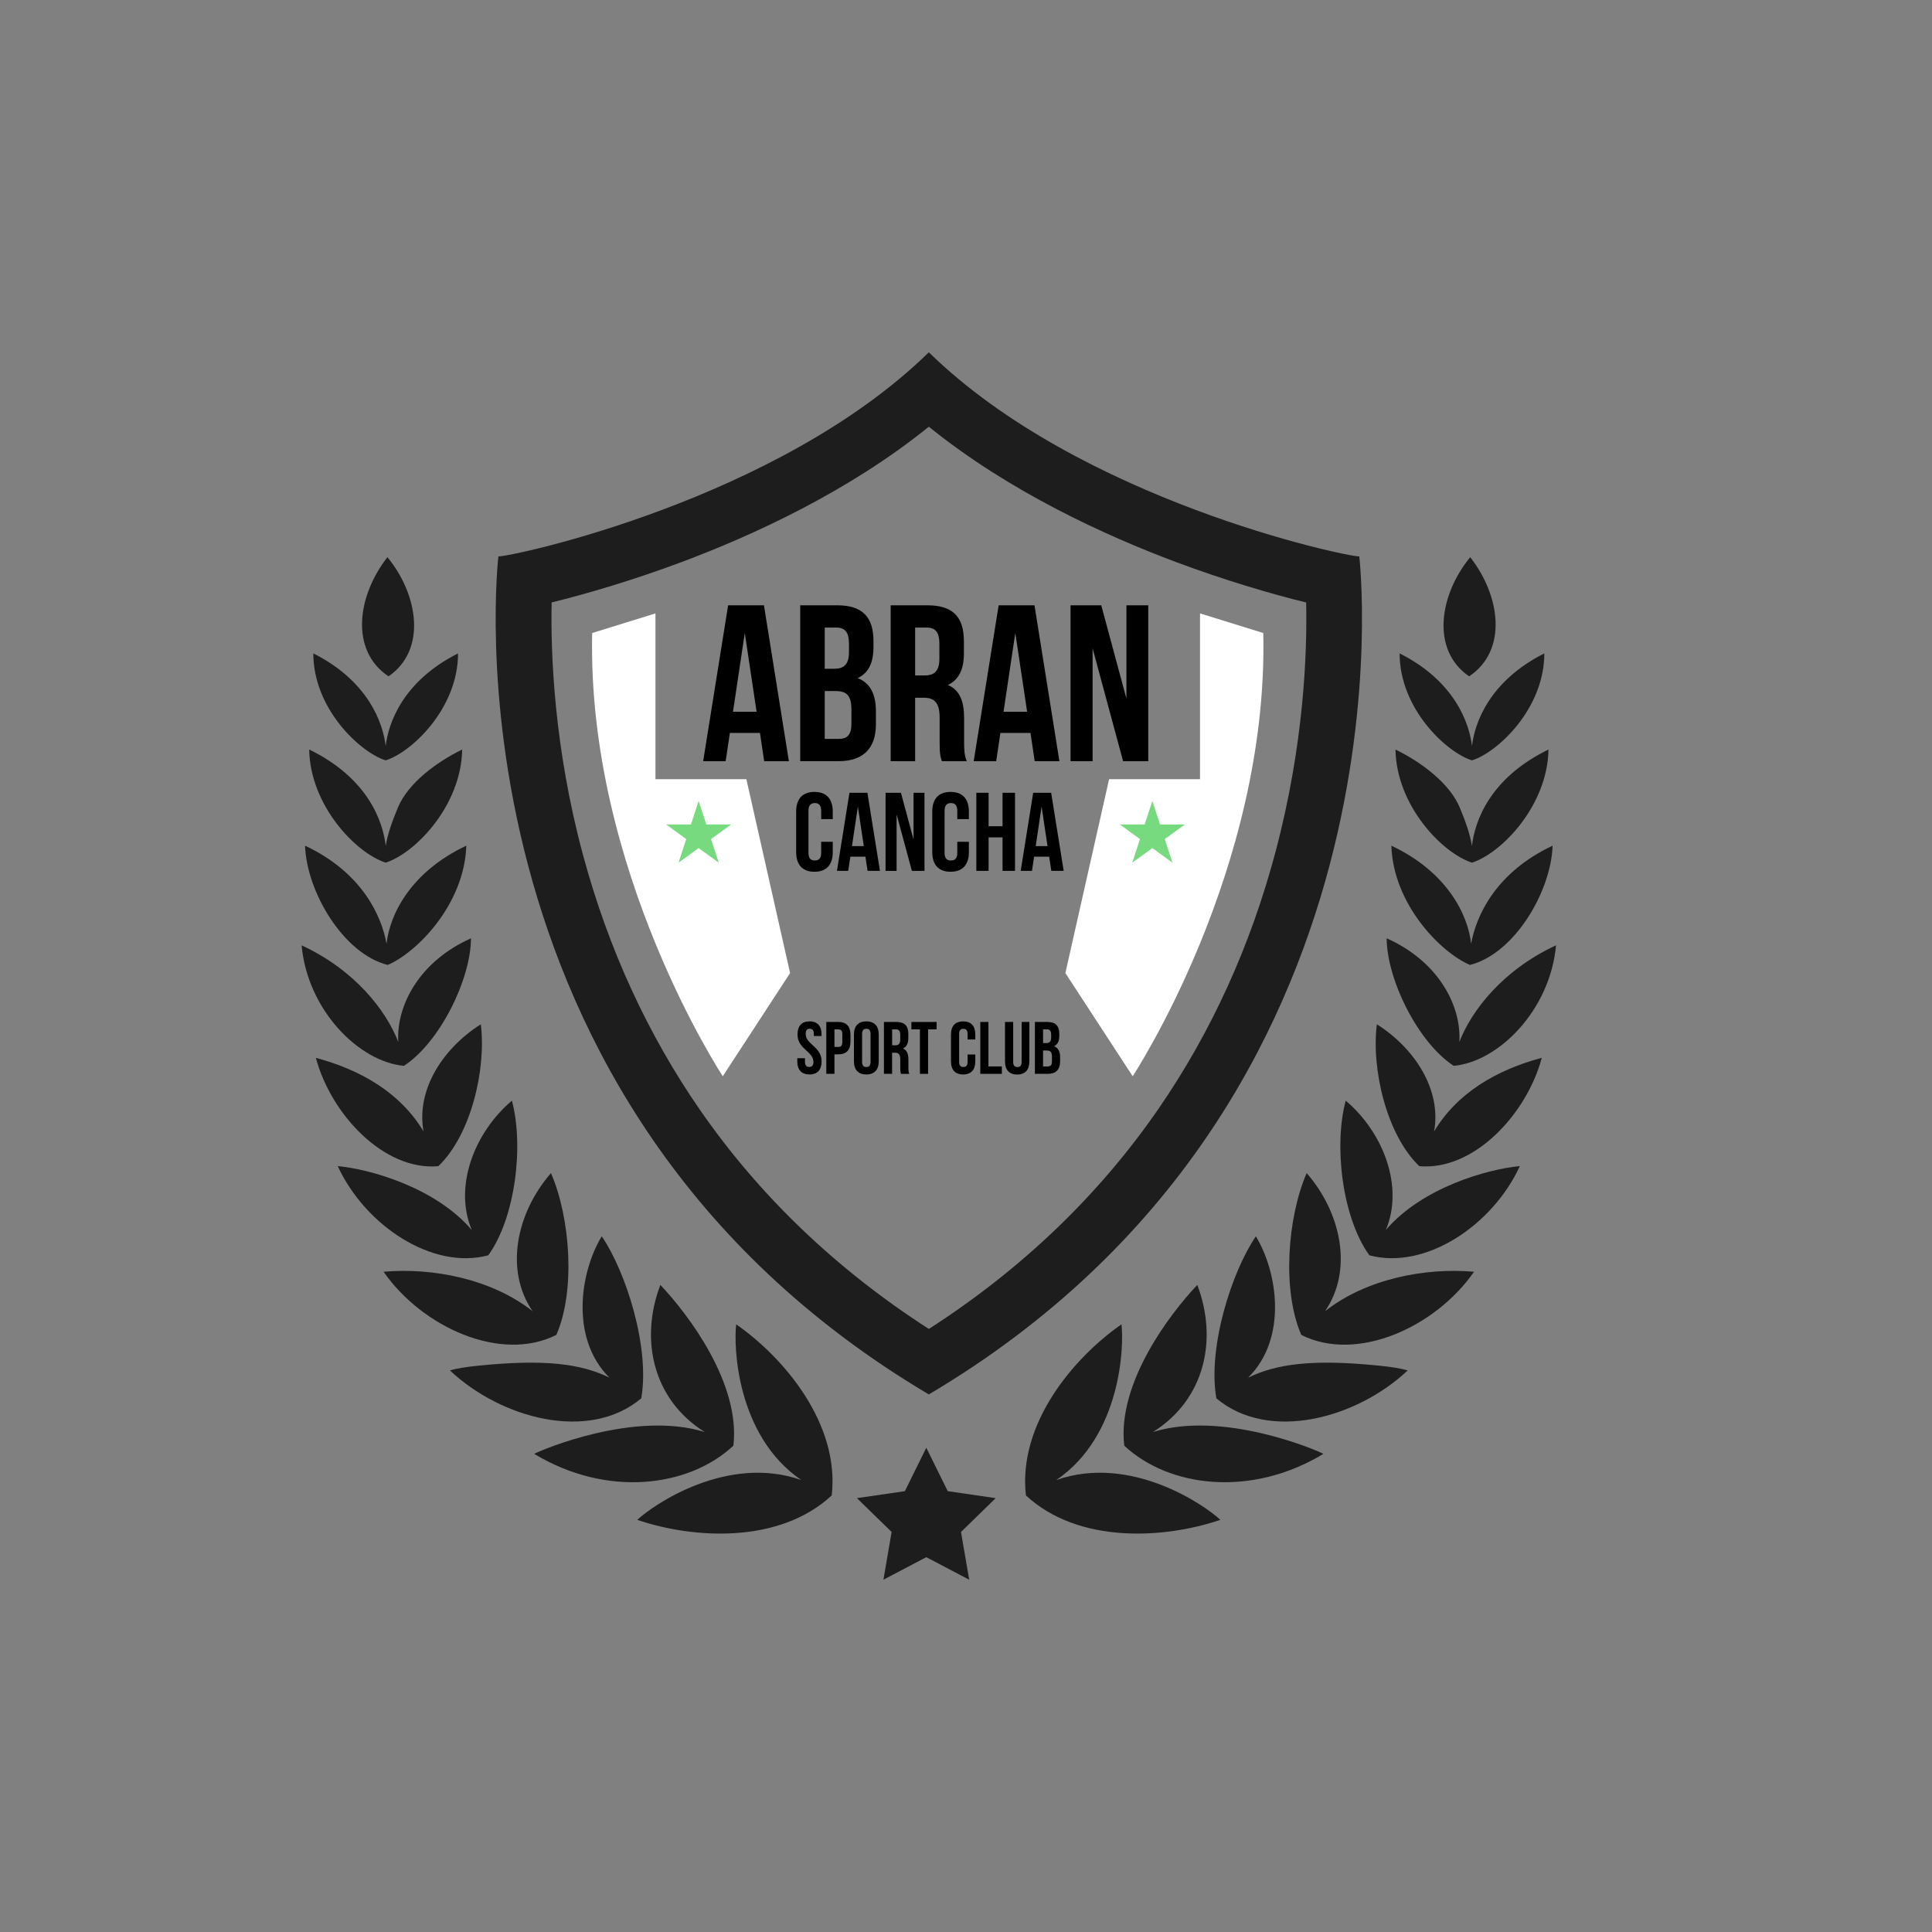<?xml version="1.0" encoding="utf-8"?>
<!-- Generator: Adobe Illustrator 25.2.1, SVG Export Plug-In . SVG Version: 6.00 Build 0)  -->
<svg version="1.1" id="Layer_1" xmlns="http://www.w3.org/2000/svg" xmlns:xlink="http://www.w3.org/1999/xlink" x="0px" y="0px"
	 viewBox="0 0 800 800" style="enable-background:new 0 0 800 800;" xml:space="preserve">
<rect x="0" y="0" width="800" height="800" fill="#808080" stroke="none"/>
<style type="text/css">
	.st0{fill:#FFFFFF;}
	.st1{fill:#77DA7E;}
	.st2{fill:#1D1D1D;}
</style>
<g>
	<path class="st2" d="M384.61,176.69c33.16,26.83,72.88,45.01,102.29,56.02c19.67,7.37,39.31,13.19,53.95,16.77
		c0.45,20.58-0.86,58.62-12.62,103.01c-10.33,38.99-26.6,74.79-48.37,106.42c-24.71,35.9-56.71,66.59-95.24,91.38
		c-38.21-24.59-70-54.98-94.63-90.5c-21.76-31.38-38.09-66.92-48.54-105.63c-12.1-44.82-13.46-83.76-13.03-104.7
		c14.63-3.58,34.25-9.4,53.91-16.76C311.73,221.7,351.44,203.52,384.61,176.69 M384.61,145.88
		c-62.64,61.23-172.29,84.53-178.24,84.53c0,0-26.55,225.64,178.24,346.99c204.78-121.35,178.24-346.99,178.24-346.99
		C556.9,230.41,447.24,207.11,384.61,145.88L384.61,145.88z"/>
</g>
<g>
	<polygon class="st2" points="392.44,617.46 383.56,599.48 374.69,617.46 354.84,620.35 369.2,634.35 365.81,654.12 383.56,644.79 
		401.32,654.12 397.93,634.35 412.29,620.35 	"/>
	<path class="st2" d="M265.53,579.02c3.68-21.05-6.34-52.42-16.36-67.09c-9,14.81-13.2,42.23,3.18,58.52
		c-11.66-5.69-26.58-7.78-54.38-4.94c-4.67,0.46-8.79,1.1-11.67,1.95C207.4,587.34,243.79,597.29,265.53,579.02z"/>
	<path class="st2" d="M230.37,552.76c8.01-18.34,5.78-48.52-2.22-67.01c-14.33,16.44-19.31,40.19-7.61,57.19
		c-17.03-13.4-41.37-18.11-61.71-16.34C174.85,549.61,207.38,564.34,230.37,552.76z"/>
	<path class="st2" d="M202.18,519.8c11.28-15.63,14.78-45.49,9.79-64.04c-15.45,13.06-24.22,35.44-16.63,53.54
		c-15.07-17.61-42.08-25.19-55.49-26.44C151.2,507.48,179.05,525.98,202.18,519.8z"/>
	<path class="st2" d="M181.49,482.9c13.49-12.85,19.93-40.11,17.6-58.76c-15.36,9.69-26.87,26.81-23.72,44.36
		c-9.49-15.9-25.88-25.49-44.57-30.46C137.01,461.33,158.89,484.85,181.49,482.9z"/>
	<path class="st2" d="M167.25,441.34c14.71-9.55,27.67-35.59,27.78-52.8c-21.24,9.41-31.02,27.74-30.11,42.93
		c-5.01-13.06-18.08-29.88-40.03-40.02C127.35,418.39,148.75,439.67,167.25,441.34z"/>
	<path class="st2" d="M160.53,399.56c11.97-5.07,31.76-24.97,32.56-49.38c-22.84,10.74-31.7,28.28-33.03,40.62
		c-2.07-11.51-10.06-29.48-33.74-40.62C126.94,369.14,142.09,394.91,160.53,399.56z"/>
	<path class="st2" d="M159.7,357.21c12.44-4.04,31.29-23.74,31.68-46.85c-10.79,5.25-22.44,14.01-26.62,24.03
		c-2.31,5.54-4.29,11.09-5.04,15.88c-1.15-10.03-7.23-28.01-31.69-39.92C128.41,333.47,147.27,353.18,159.7,357.21z"/>
	<path class="st2" d="M159.7,314.85c10.52-3.25,29.96-21.33,29.96-44.29c-22.92,11.53-28.86,28.98-29.96,38.33
		c-1.11-9.35-7.04-26.8-29.96-38.33C129.74,293.52,149.19,311.59,159.7,314.85z"/>
	<path class="st2" d="M304.84,548.38c-1.1,8.75-0.01,46.08,26.96,64.47c-30.79-10.83-61.51,10.42-67.91,16.49
		c23.18,7.89,58.75,10.07,80.51-10.12C347.76,589.74,324.93,562.38,304.84,548.38z"/>
	<path class="st2" d="M273.44,532.06c-8.54,22.43-3.25,47.38,18.36,60.91c-28.97-9.01-67.6,7.41-70.6,9.04
		c30.03,18.15,63.94,13.91,82.48-3.38C306.69,572.89,285.03,544.27,273.44,532.06z"/>
	<path class="st2" d="M160.88,280.06c16.01-11,12.22-33.94-0.45-49.34C147.95,246.62,144.77,269.32,160.88,280.06z"/>
	<path class="st2" d="M516.85,570.45c16.38-16.29,12.18-43.71,3.18-58.52c-10.01,14.66-20.04,46.03-16.36,67.09
		c21.74,18.27,58.13,8.32,79.23-11.56c-2.89-0.85-7-1.49-11.67-1.95C543.44,562.67,528.51,564.77,516.85,570.45z"/>
	<path class="st2" d="M548.67,542.94c11.7-17,6.72-40.75-7.61-57.19c-8,18.48-10.23,48.67-2.22,67.01
		c23,11.59,55.52-3.14,71.54-26.16C590.04,524.83,565.69,529.54,548.67,542.94z"/>
	<path class="st2" d="M573.86,509.29c7.59-18.1-1.18-40.48-16.63-53.54c-4.99,18.55-1.49,48.41,9.79,64.04
		c23.13,6.19,50.99-12.31,62.32-36.94C615.95,484.11,588.94,491.69,573.86,509.29z"/>
	<path class="st2" d="M593.84,468.49c3.15-17.55-8.36-34.67-23.72-44.36c-2.34,18.66,4.11,45.92,17.6,58.76
		c22.61,1.95,44.48-21.57,50.7-44.87C619.72,443,603.33,452.59,593.84,468.49z"/>
	<path class="st2" d="M601.96,441.34c18.5-1.67,39.9-22.95,42.36-49.9c-21.94,10.14-35.02,26.97-40.03,40.02
		c0.91-15.19-8.87-33.52-30.11-42.93C574.29,405.75,587.25,431.78,601.96,441.34z"/>
	<path class="st2" d="M608.68,399.56c18.44-4.65,33.6-30.42,34.22-49.38c-23.68,11.14-31.67,29.11-33.74,40.62
		c-1.33-12.33-10.2-29.88-33.03-40.62C576.92,374.59,596.7,394.49,608.68,399.56z"/>
	<path class="st2" d="M609.51,357.21c12.44-4.04,31.3-23.74,31.68-46.85c-24.46,11.9-30.54,29.88-31.69,39.92
		c-0.75-4.8-2.73-10.34-5.04-15.88c-4.18-10.02-15.83-18.78-26.62-24.03C578.21,333.47,597.07,353.18,609.51,357.21z"/>
	<path class="st2" d="M609.51,314.85c10.52-3.25,29.96-21.33,29.96-44.29c-22.92,11.53-28.86,28.98-29.96,38.33
		c-1.11-9.35-7.04-26.8-29.96-38.33C579.54,293.52,598.99,311.59,609.51,314.85z"/>
	<path class="st2" d="M437.41,612.85c26.97-18.39,28.06-55.72,26.96-64.47c-20.09,14-42.92,41.36-39.56,70.84
		c21.76,20.18,57.32,18,80.51,10.12C498.92,623.27,468.2,602.02,437.41,612.85z"/>
	<path class="st2" d="M477.41,592.97c21.61-13.53,26.9-38.48,18.36-60.91c-11.58,12.21-33.24,40.83-30.24,66.57
		c18.55,17.29,52.46,21.52,82.48,3.38C545,600.38,506.38,583.95,477.41,592.97z"/>
	<path class="st2" d="M608.33,280.06c16.11-10.74,12.94-33.44,0.45-49.34C596.1,246.12,592.31,269.06,608.33,280.06z"/>
</g>
<path class="st0" d="M496.9,254v68.65h-37.65l-18.1,80.27l27.87,42.73c0,0,56.3-85.39,54.08-183.53L496.9,254z"/>
<path class="st0" d="M271.41,254v68.65h37.65l18.1,80.27l-27.87,42.73c0,0-56.3-85.39-54.08-183.53L271.41,254z"/>
<polygon class="st1" points="289.29,331.62 292.47,341.39 302.75,341.39 294.43,347.44 297.61,357.21 289.29,351.17 280.97,357.21 
	284.15,347.44 275.83,341.39 286.11,341.39 "/>
<polygon class="st1" points="477.17,331.62 480.35,341.39 490.63,341.39 482.31,347.44 485.49,357.21 477.17,351.17 468.85,357.21 
	472.03,347.44 463.71,341.39 473.99,341.39 "/>
<g>
	<path d="M326.66,315.19h-10.23l-1.75-11.71h-12.45l-1.75,11.71h-9.31l10.33-64.54h14.84L326.66,315.19z M303.52,294.72h9.77
		l-4.89-32.64L303.52,294.72z"/>
	<path d="M361.69,265.5v2.3c0,6.64-2.03,10.88-6.55,13c5.44,2.12,7.56,7.01,7.56,13.83v5.25c0,9.96-5.26,15.3-15.4,15.3h-15.95
		v-64.54h15.3C357.18,250.65,361.69,255.54,361.69,265.5z M341.5,259.87v17.06h3.96c3.78,0,6.08-1.66,6.08-6.82v-3.6
		c0-4.61-1.57-6.64-5.16-6.64H341.5z M341.5,286.15v19.82h5.81c3.41,0,5.25-1.57,5.25-6.36v-5.62c0-5.99-1.94-7.84-6.55-7.84H341.5z
		"/>
	<path d="M390,315.19c-0.55-1.66-0.92-2.67-0.92-7.93v-10.14c0-5.99-2.03-8.21-6.64-8.21h-3.5v26.28h-10.14v-64.54h15.3
		c10.51,0,15.03,4.89,15.03,14.84v5.07c0,6.64-2.12,10.97-6.64,13.09c5.07,2.12,6.73,7.01,6.73,13.74v9.96
		c0,3.13,0.09,5.44,1.11,7.84H390z M378.94,259.87v19.82h3.96c3.78,0,6.08-1.66,6.08-6.82v-6.36c0-4.61-1.57-6.64-5.16-6.64H378.94z
		"/>
	<path d="M438.68,315.19h-10.23l-1.75-11.71h-12.45l-1.75,11.71h-9.31l10.33-64.54h14.84L438.68,315.19z M415.54,294.72h9.77
		l-4.89-32.64L415.54,294.72z"/>
	<path d="M452.42,268.45v46.74h-9.13v-64.54h12.72l10.42,38.63v-38.63h9.04v64.54h-10.42L452.42,268.45z"/>
</g>
<g>
	<path d="M344.83,348.55v4.3c0,5.17-2.59,8.13-7.58,8.13s-7.58-2.96-7.58-8.13v-16.81c0-5.17,2.59-8.13,7.58-8.13
		s7.58,2.96,7.58,8.13v3.14h-4.8v-3.46c0-2.31-1.02-3.19-2.63-3.19s-2.63,0.88-2.63,3.19v17.46c0,2.31,1.02,3.14,2.63,3.14
		s2.63-0.83,2.63-3.14v-4.62H344.83z"/>
	<path d="M364.37,360.6h-5.13l-0.88-5.87h-6.24l-0.88,5.87h-4.67l5.17-32.33h7.44L364.37,360.6z M352.78,350.35h4.9L355.23,334
		L352.78,350.35z"/>
	<path d="M371.26,337.19v23.42h-4.57v-32.33h6.37l5.22,19.35v-19.35h4.53v32.33h-5.22L371.26,337.19z"/>
	<path d="M401.19,348.55v4.3c0,5.17-2.59,8.13-7.58,8.13s-7.58-2.96-7.58-8.13v-16.81c0-5.17,2.59-8.13,7.58-8.13
		s7.58,2.96,7.58,8.13v3.14h-4.8v-3.46c0-2.31-1.02-3.19-2.63-3.19c-1.62,0-2.63,0.88-2.63,3.19v17.46c0,2.31,1.02,3.14,2.63,3.14
		c1.62,0,2.63-0.83,2.63-3.14v-4.62H401.19z"/>
	<path d="M409.36,360.6h-5.08v-32.33h5.08v13.86h5.77v-13.86h5.17v32.33h-5.17v-13.86h-5.77V360.6z"/>
	<path d="M440.45,360.6h-5.13l-0.88-5.87h-6.24l-0.88,5.87h-4.67l5.17-32.33h7.44L440.45,360.6z M428.86,350.35h4.9L431.3,334
		L428.86,350.35z"/>
</g>
<g>
	<path d="M335.21,422.92c3.29,0,4.97,1.96,4.97,5.4V429h-3.19v-0.89c0-1.54-0.61-2.12-1.69-2.12c-1.07,0-1.69,0.58-1.69,2.12
		c0,4.42,6.6,5.25,6.6,11.39c0,3.44-1.72,5.4-5.03,5.4c-3.32,0-5.04-1.96-5.04-5.4v-1.32h3.19v1.54c0,1.53,0.68,2.09,1.75,2.09
		c1.08,0,1.75-0.55,1.75-2.09c0-4.42-6.6-5.25-6.6-11.39C330.24,424.89,331.93,422.92,335.21,422.92z"/>
	<path d="M352.16,428.48v2.79c0,3.44-1.66,5.31-5.03,5.31h-1.6v8.07h-3.38v-21.49h4.97C350.5,423.17,352.16,425.04,352.16,428.48z
		 M345.53,426.24v7.28h1.6c1.07,0,1.66-0.49,1.66-2.03v-3.22c0-1.53-0.58-2.03-1.66-2.03H345.53z"/>
	<path d="M353.6,428.33c0-3.44,1.81-5.4,5.13-5.4s5.13,1.96,5.13,5.4v11.18c0,3.44-1.81,5.4-5.13,5.4s-5.13-1.96-5.13-5.4V428.33z
		 M356.98,439.72c0,1.53,0.68,2.12,1.75,2.12s1.75-0.58,1.75-2.12v-11.61c0-1.54-0.68-2.12-1.75-2.12s-1.75,0.58-1.75,2.12V439.72z"
		/>
	<path d="M373.09,444.66c-0.18-0.55-0.31-0.89-0.31-2.64v-3.38c0-2-0.68-2.73-2.21-2.73h-1.17v8.75h-3.38v-21.49h5.1
		c3.5,0,5,1.63,5,4.94v1.69c0,2.21-0.71,3.65-2.21,4.36c1.69,0.71,2.24,2.33,2.24,4.58v3.32c0,1.04,0.03,1.81,0.37,2.61H373.09z
		 M369.41,426.24v6.6h1.32c1.26,0,2.03-0.55,2.03-2.27v-2.12c0-1.54-0.52-2.21-1.72-2.21H369.41z"/>
	<path d="M377.39,423.17h10.44v3.07h-3.53v18.42h-3.38v-18.42h-3.53V423.17z"/>
	<path d="M403.85,436.65v2.86c0,3.44-1.72,5.4-5.04,5.4c-3.32,0-5.03-1.96-5.03-5.4v-11.18c0-3.44,1.72-5.4,5.03-5.4
		c3.32,0,5.04,1.96,5.04,5.4v2.09h-3.19v-2.3c0-1.54-0.68-2.12-1.75-2.12c-1.08,0-1.75,0.58-1.75,2.12v11.61
		c0,1.53,0.67,2.09,1.75,2.09c1.07,0,1.75-0.55,1.75-2.09v-3.07H403.85z"/>
	<path d="M405.91,423.17h3.38v18.42h5.56v3.07h-8.93V423.17z"/>
	<path d="M419.54,423.17v16.58c0,1.54,0.68,2.09,1.75,2.09c1.08,0,1.75-0.55,1.75-2.09v-16.58h3.19v16.36c0,3.44-1.72,5.4-5.04,5.4
		s-5.04-1.96-5.04-5.4v-16.36H419.54z"/>
	<path d="M438.63,428.11v0.77c0,2.21-0.67,3.62-2.18,4.33c1.81,0.71,2.52,2.33,2.52,4.6v1.75c0,3.32-1.75,5.1-5.13,5.1h-5.31v-21.49
		h5.1C437.13,423.17,438.63,424.8,438.63,428.11z M431.91,426.24v5.68h1.32c1.26,0,2.03-0.55,2.03-2.27v-1.2
		c0-1.54-0.52-2.21-1.72-2.21H431.91z M431.91,434.99v6.6h1.93c1.14,0,1.75-0.52,1.75-2.12v-1.87c0-2-0.64-2.61-2.18-2.61H431.91z"
		/>
</g>
</svg>
